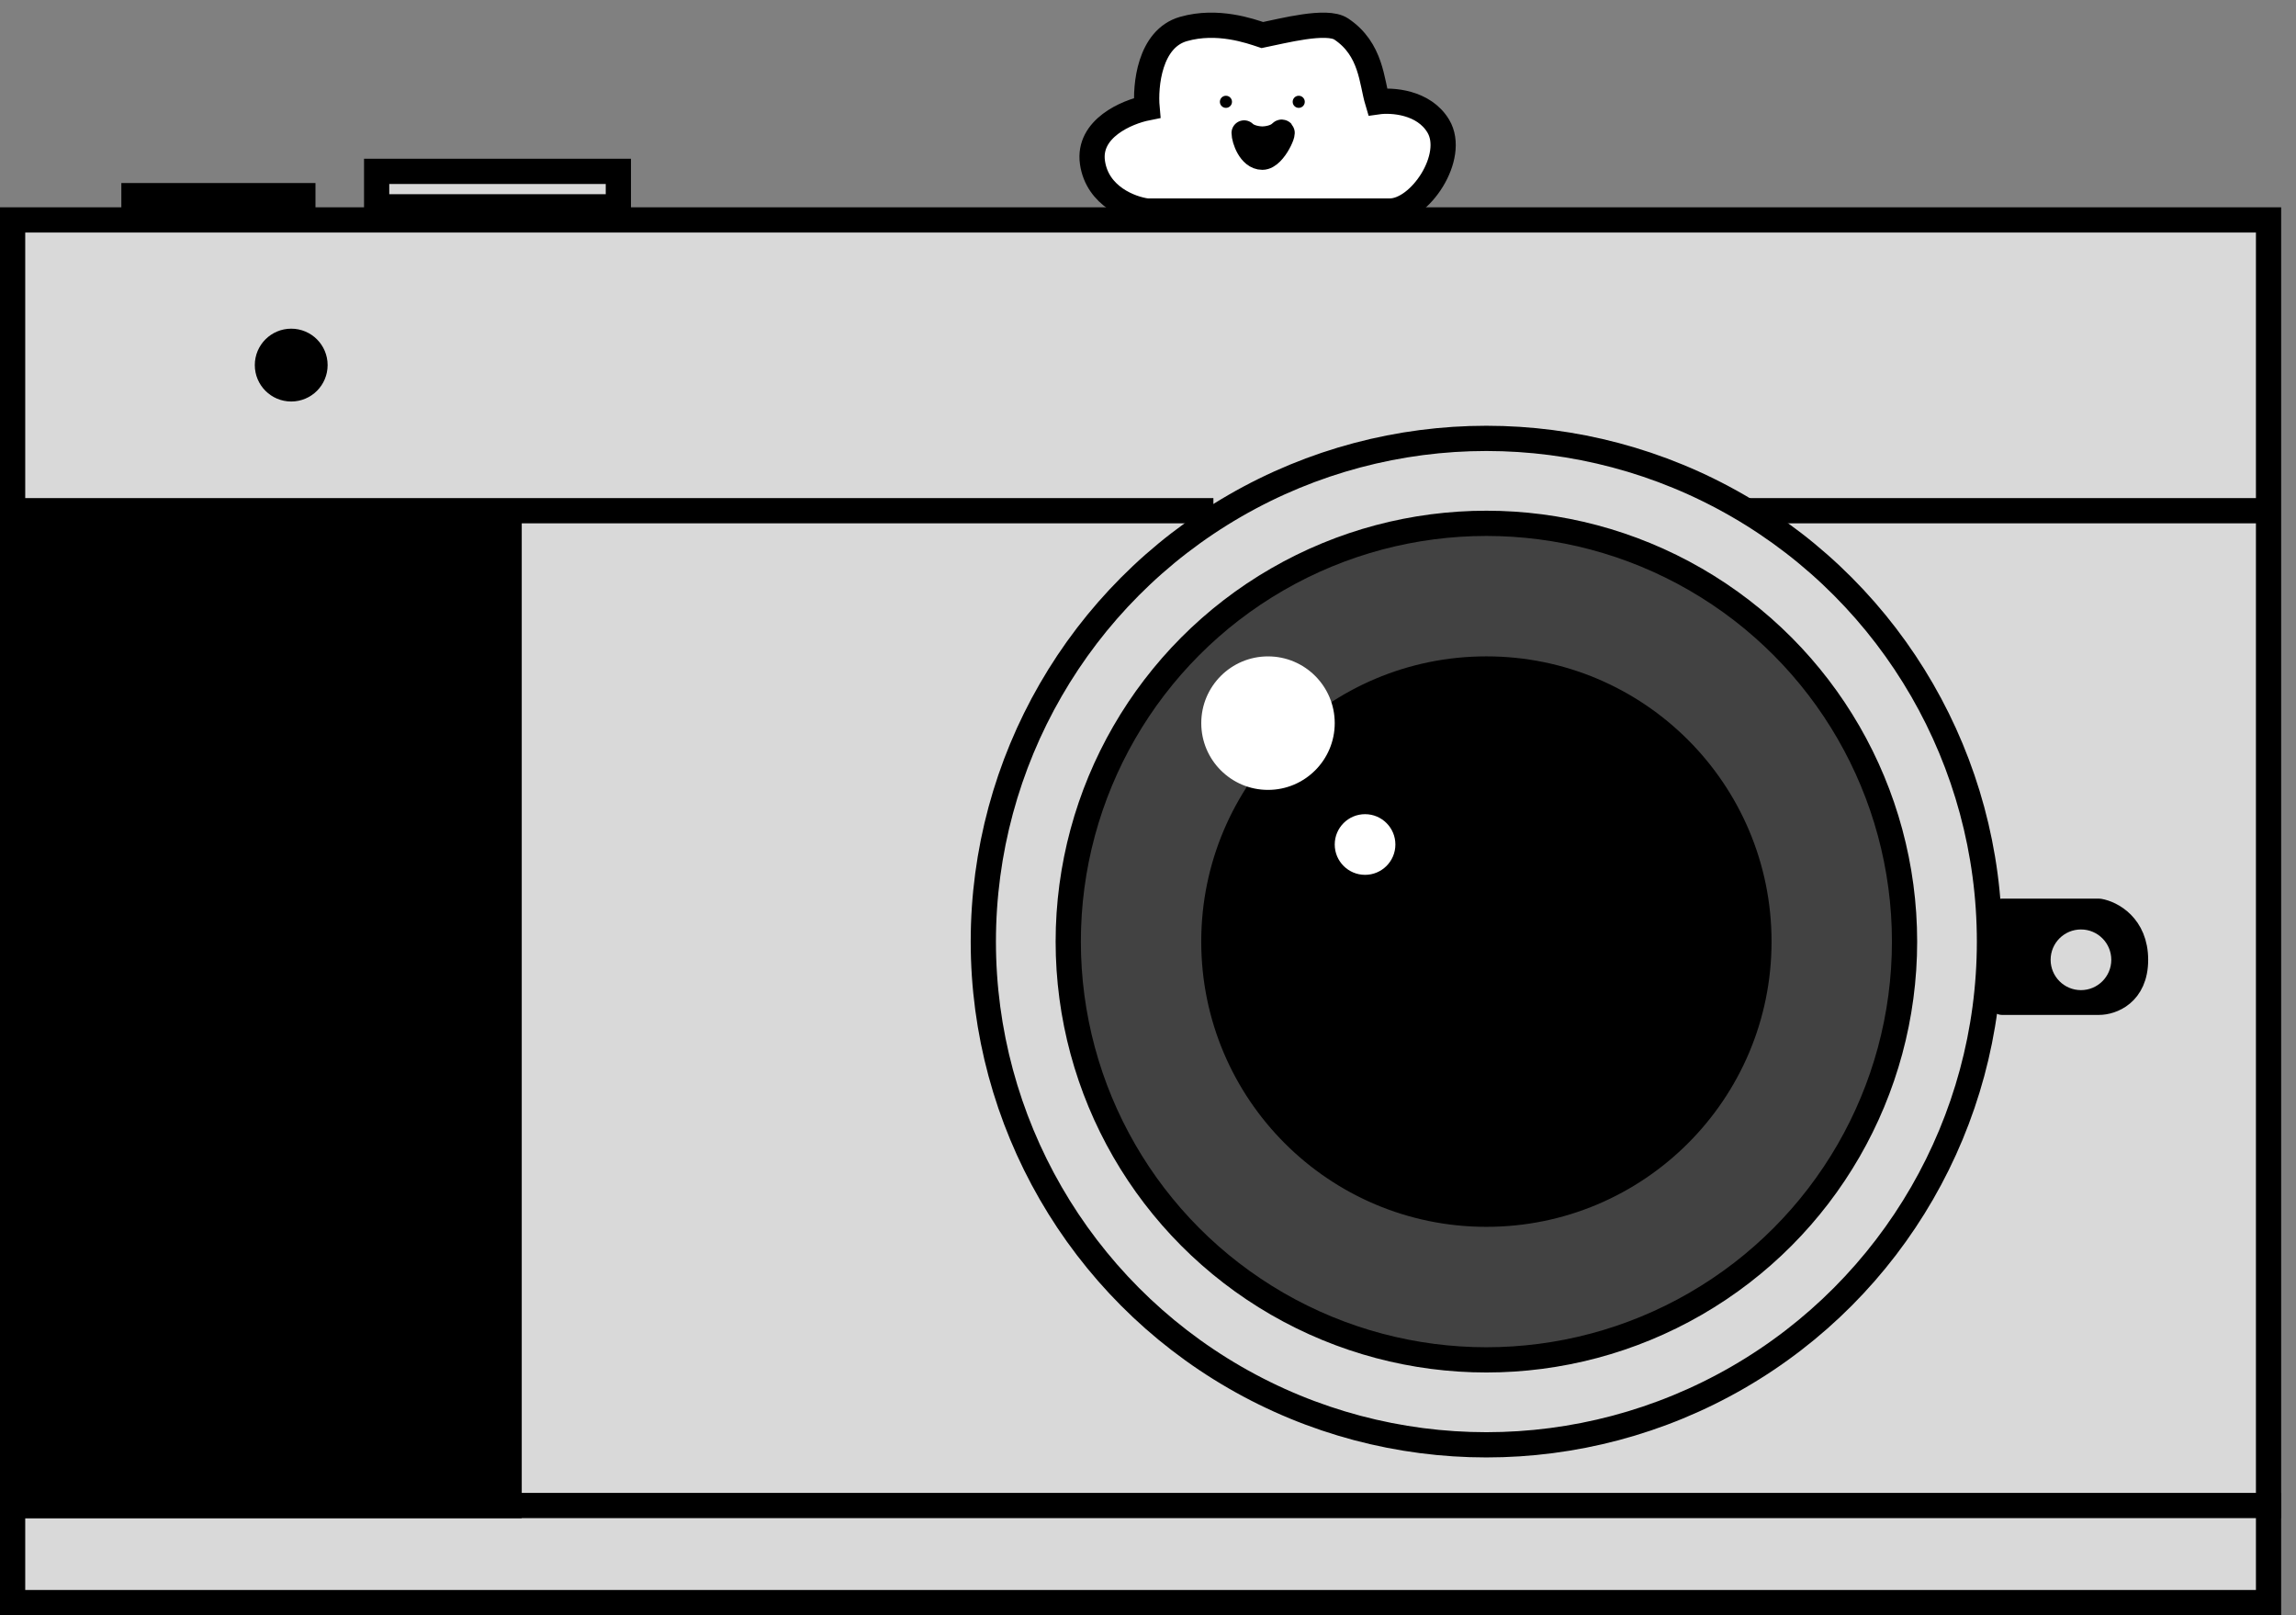 <svg width="91" height="64" viewBox="0 0 91 64" fill="none" xmlns="http://www.w3.org/2000/svg">
<rect x="0" y="0" width="91" height="64" fill="#808080" stroke="none"/>
<rect x="0.5" y="8.714" width="89.412" height="54.786" fill="#D9D9D9" stroke="black"/>
<path d="M83.198 36.107H79.351V39.714H83.198C83.679 39.714 84.641 39.377 84.641 38.031C84.641 36.684 83.679 36.187 83.198 36.107Z" fill="black" stroke="black" stroke-linejoin="round"/>
<path d="M0.481 20.237C1.291 20.237 39.988 20.237 48.092 20.237" stroke="black" stroke-linejoin="round"/>
<path d="M89.931 20.237H56.267" stroke="black" stroke-linejoin="round"/>
<rect x="0.481" y="20.237" width="20.198" height="39.916" fill="black"/>
<circle cx="58.912" cy="37.309" r="19.939" fill="#D9D9D9" stroke="black"/>
<circle cx="58.912" cy="37.309" r="16.573" fill="#424242" stroke="black"/>
<circle cx="58.912" cy="37.309" r="10.802" fill="black" stroke="black"/>
<circle cx="50.256" cy="28.653" r="2.645" fill="white"/>
<circle cx="54.103" cy="33.462" r="1.202" fill="white"/>
<line y1="59.653" x2="90.412" y2="59.653" stroke="black"/>
<circle cx="11.542" cy="14.466" r="0.943" fill="black" stroke="black"/>
<rect x="14.928" y="6.79" width="9.58" height="1.405" fill="#D9D9D9" stroke="black"/>
<rect x="5.17" y="7.613" width="6.973" height="0.721" fill="#D9D9D9" stroke="black" stroke-width="0.721"/>
<path d="M43.299 6.439C43.491 7.785 44.822 8.282 45.463 8.362H55.081C56.283 8.362 57.726 6.198 57.005 4.996C56.428 4.034 55.161 3.954 54.6 4.034C54.36 3.233 54.36 1.95 53.158 1.149C52.581 0.764 50.833 1.229 50.032 1.389C49.551 1.229 48.252 0.764 46.906 1.149C45.559 1.533 45.383 3.393 45.463 4.275C44.661 4.435 43.106 5.092 43.299 6.439Z" fill="white" stroke="black"/>
<circle cx="48.589" cy="4.034" r="0.24" fill="black"/>
<circle cx="51.474" cy="4.034" r="0.24" fill="black"/>
<path d="M50.032 5.509C49.871 5.509 49.503 5.46 49.31 5.268C49.31 5.509 49.551 6.23 50.032 6.23C50.513 6.23 50.993 5.028 50.753 5.268C50.561 5.46 50.192 5.509 50.032 5.509Z" stroke="black" stroke-linejoin="round"/>
<circle cx="82.477" cy="38.03" r="1.202" fill="#D9D9D9"/>
</svg>
